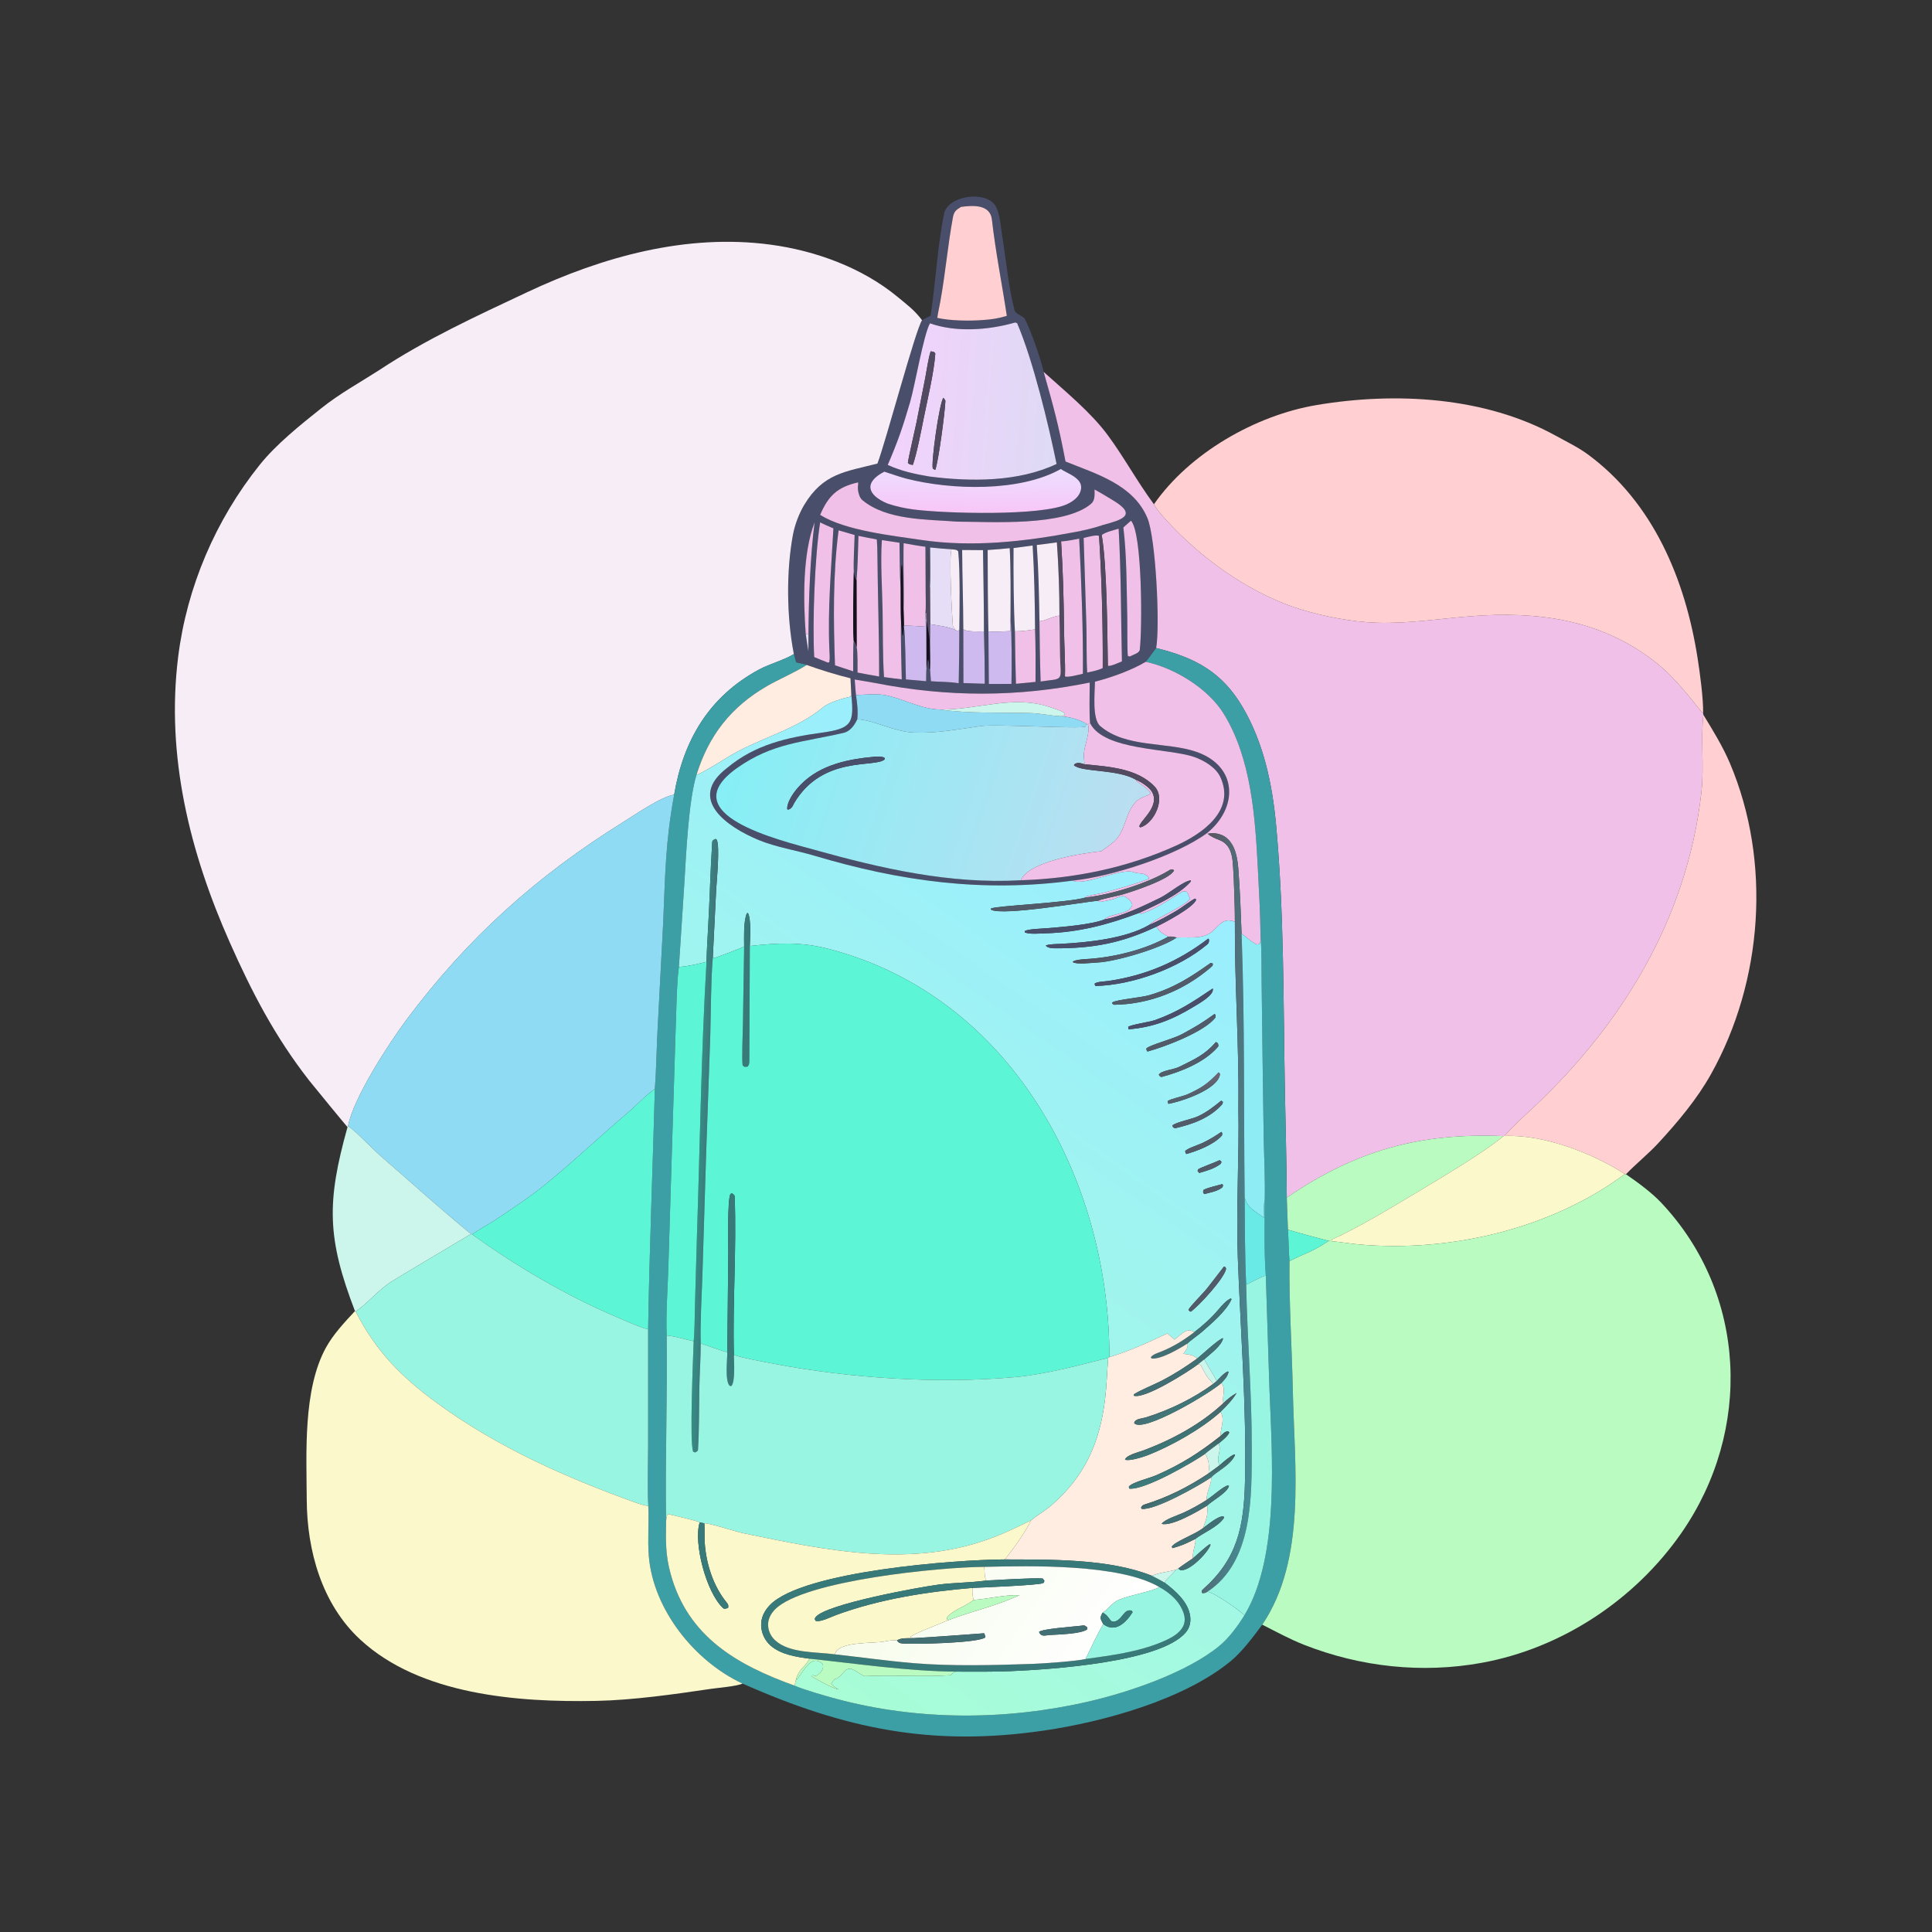 <svg width="1024" height="1024" viewBox="0 0 1024 1024" fill="none" xmlns="http://www.w3.org/2000/svg">
<rect x="0" y="0" width="1024" height="1024" fill="#333333" stroke="none"/>
<path d="M488.707 169.714C490.237 168.856 491.63 168.044 493.234 167.314C495.931 149.747 496.801 130.683 500.442 113.097C502.348 103.888 521.76 100.854 527.323 108.638C530.221 112.693 530.536 122.185 531.524 127.078C533.423 139.403 534.596 152.234 537.712 164.379C538.259 166.511 542.012 167.24 543.222 169.096C546.323 175.03 551.872 190.788 553.152 197.102C558.538 216.056 560.999 224.969 564.748 244.622C581.136 251.233 600.649 256.81 608.135 274.539C612.586 285.081 614.894 331.489 612.795 343.473C610.798 345.975 609.434 348.326 607.247 350.766C599.947 355.183 588.803 359.197 580.362 361.296C580.3 367.097 578.74 381.064 583.148 384.834C596.855 396.559 618.401 393.006 634.208 398.526C655.956 406.122 656.406 427.899 639.916 441.422C623.501 453.6 589.065 464.645 568.563 466.751C520.861 473.124 477.15 467.098 431.649 453.544C421.812 450.613 411.53 449.123 401.984 445.176C385.626 438.413 363.71 423.463 385.501 406.928C400.24 394.663 417.117 390.867 435.633 388.312C451.643 386.102 452.711 383.237 451.214 368.162L450.785 359.505C443.061 357.626 435.039 355.097 427.549 352.428C425.894 351.887 423.707 351.464 421.968 351.068L420.805 346.643C420.758 346.477 420.712 346.31 420.665 346.143C416.937 326.673 416.685 302.838 420.276 283.458C421.281 278.036 423.612 272.002 426.269 267.589C436.372 250.808 448.004 250.084 465.064 245.702C469.694 233.456 485.205 174.863 488.707 169.714ZM582.528 284.009C580.823 283.342 576.47 284.641 574.366 285.103L575.83 332.002C576.011 339.536 575.783 349.159 576.254 356.471C579.111 355.822 581.862 355.37 584.48 354.095C585.439 353.453 586.089 353.329 587.188 352.944C589.117 353.106 592.739 351.329 594.649 350.527C594.105 326.49 594.253 304.487 592.91 280.208C590.72 280.868 585.181 282.198 583.948 283.67L582.528 284.009ZM560.154 287.453C556.64 287.937 553.027 288.481 549.507 288.842C550.476 302.525 550.684 315.595 550.941 329.305C551.052 340.021 551.188 350.518 551.564 361.234C553.651 360.919 555.83 360.611 557.921 360.38C562.245 359.902 562.246 358.308 562.185 354.704C562.574 356.49 562.513 357.301 563.51 358.706L564.444 358.494C565.744 359.252 572.017 357.536 573.96 357.111C574.177 335.211 573.146 307.38 571.993 285.483C568.865 286.068 565.572 286.789 562.409 286.981L560.154 287.453ZM504.397 291.136C500.473 290.884 496.901 290.596 492.995 290.163C492.982 295.986 493.287 305.861 492.897 311.343L492.314 310.515C492.191 307.755 492.136 292.36 491.8 291.309C491.162 299.405 491.242 306.594 491.262 314.704C491.267 316.797 491.256 323.059 490.928 324.866L490.524 324.967C490.806 322.936 490.628 315.822 490.617 313.511L490.503 289.778C486.924 289.367 482.552 288.513 478.941 287.906C478.68 299.876 479.245 312.057 478.925 324.152C478.393 319.456 478.873 301.993 477.99 299.247C477.341 301.304 477.553 309.104 477.418 312.14C476.786 304.192 476.953 295.675 476.749 287.66L467.417 286.265C466.583 297.042 467.58 312.289 467.785 323.363C467.996 334.745 467.797 347.669 468.543 358.867C471.711 359.316 474.773 359.716 477.952 360.076C477.806 350.111 477.306 339.244 477.568 329.4L478.353 336.808L478.664 336.618C478.823 335.036 478.959 333.497 479.081 331.912C479.924 337.09 479.936 353.735 480.15 360.112L490.864 361.052C490.902 359.344 490.875 355.749 491.072 354.201C491.319 352.703 491.532 351.413 491.677 349.891L492.032 349.479C492.504 351.425 492.52 352.257 492.402 354.206L492.967 354.793L493.411 361.066C498.577 361.495 502.847 361.263 508.138 362.139C508.351 352.687 508.453 343.464 508.459 334.01C508.605 322.763 508.96 302.858 507.878 292.258C506.906 291.129 506.341 291.433 504.397 291.136ZM452.538 303.264C452.27 297.385 452.833 289.665 452.971 283.558L444.477 281.083C441.393 304.502 441.757 329.05 442.561 352.644L452.197 355.815C452.234 351.927 452.08 343.041 452.478 339.471C453.656 341.115 453.566 341.11 454.043 343.13C454.65 344.819 454.506 354.108 454.505 356.471C458.234 357.237 462.2 357.887 465.963 358.569C466.006 336.83 465.217 315.05 465.037 293.306C465.016 290.803 464.956 288.414 464.722 285.919C461.561 285.376 458.163 284.638 454.993 284.015C454.76 291.721 454.651 299.873 453.972 307.514C452.968 306.413 452.858 304.8 452.538 303.264ZM535.594 327.294C535.654 316.001 535.781 301.694 535.179 290.539C531.288 290.902 527.38 291.299 523.48 291.517C523.514 305.953 523.557 320.252 523.88 334.684L524.101 362.526L536.109 362.5C536.276 353.118 536.338 336.51 535.594 327.294ZM509.967 291.509C510.018 305.412 510.553 319.375 510.582 333.468L510.637 362.038L521.944 362.402C521.943 353.008 521.813 344.025 521.517 334.636C521.528 320.412 521.192 305.838 521.026 291.587L509.967 291.509ZM548.612 333.598C548.483 318.872 548.221 303.82 547.328 289.12L537.204 290.467C537.086 302.742 537.24 322.247 537.932 334.611C537.987 343.937 538.219 353.111 538.478 362.428L548.85 361.417C548.923 352.158 548.937 342.849 548.612 333.598ZM431.769 276.79C425.336 293.491 425.736 318.098 427.046 336.005C427.5 339.09 427.93 342.199 428.458 345.271L428.498 336.293C428.594 318.236 429.435 294.739 431.769 276.79ZM453.021 360.152C453.164 362.792 453.464 365.747 453.679 368.407C454.331 372.912 454.848 376.631 454.383 381.207C452.99 384.238 450.7 387.585 447.174 388.412C425.709 393.444 409.678 393.645 390.736 407.005C355.711 431.707 413.268 445.285 432.059 450.528C467.268 460.352 503.68 468.694 541.058 466.554C569.522 465.65 597.405 459.982 623.455 448.144C637.328 441.84 654.982 429.606 646.826 411.898C644.431 406.697 638.188 403.052 632.957 401.215C619.615 396.528 585.122 397.918 577.764 383.278C577.262 377.16 577.556 368.138 577.583 361.761C539.139 369.601 502.342 369.53 463.907 362.022C460.329 361.323 456.625 360.777 453.021 360.152ZM509.364 109.669C506.635 111.346 505.641 112.1 505.036 115.395C502.328 130.161 501.065 145.198 498.367 159.972C497.858 162.761 497.168 165.689 496.78 168.489C503.729 170.069 514.223 170.193 521.382 169.594C525.894 169.28 529.272 168.749 533.648 167.407C531.095 150.453 527.672 133.507 525.746 116.411C524.827 108.251 515.745 108.774 509.364 109.669ZM537.483 171.088C523.829 174.971 506.471 176.24 492.908 171.355C489.448 177.619 485.033 204.017 482.329 213.28C478.555 226.21 475.942 233.818 470.53 246.421C477.739 249.722 484.81 251.249 492.614 252.558C514.446 255.361 539.711 255.524 560.02 245.921C555.728 224.908 547.548 190.993 539.136 171.35C537.996 170.832 538.552 170.87 537.483 171.088ZM562.234 248.582C540.596 260.795 504.295 259.806 480.4 253.682C476.932 252.793 472.202 251.095 468.712 249.992C457.683 255.677 459.652 262.404 470.324 266.861C474.978 268.447 479.567 269.441 484.444 270.065C500.997 272.181 552.172 273.646 565.744 267.148C568.571 265.795 571.504 263.731 572.613 260.663C573.203 259.03 573.24 257.227 572.355 255.684C570.405 252.285 565.414 250.697 562.234 248.582ZM454.81 255.664C443.896 258.117 439.049 262.715 434.679 272.898C447.883 281.208 472.796 283.885 488.445 286.206C515.337 290.196 543.128 287.073 569.624 282.026C574.644 281.069 579.759 279.938 584.627 278.242C594.088 275.645 603.392 273.246 589.979 265.21C586.676 263.231 583.552 261.283 580.126 259.437C580.14 262.139 580.481 265.154 578.278 267.03C564.058 279.147 525.044 276.532 507.532 276.485C491.348 275.237 469.938 275.855 457.01 265.015C455.281 263.565 454.544 259.844 454.723 257.806C454.785 257.104 454.956 256.365 454.81 255.664ZM599.432 275.975C598.115 277.147 596.745 278.412 595.412 279.547C597.268 294.974 597.103 311.635 597.488 327.152C597.565 330.278 597.401 345.614 597.813 347.697C599.26 348.099 598.505 348.064 600.131 347.336C601.741 346.588 603.325 346.169 604.071 344.688C605.485 333.956 605.518 282.213 599.432 275.975ZM434.684 276.899C431.82 295.185 430.576 329.656 431.54 348.261C433.868 349.209 436.446 350.322 438.775 351.197L439.531 351C439.947 348.885 439.685 346.565 439.591 344.403C438.651 322.755 440.551 301.583 441.731 280.051C439.366 279.036 436.98 278.057 434.684 276.899Z" fill="#494E6B"/>
<path d="M496.773 168.489C497.161 165.689 497.851 162.761 498.36 159.972C501.058 145.198 502.321 130.161 505.029 115.395C505.634 112.1 506.628 111.346 509.357 109.669C515.738 108.774 524.82 108.251 525.739 116.411C527.665 133.507 531.088 150.453 533.641 167.407C529.265 168.749 525.887 169.28 521.375 169.594C514.216 170.193 503.722 170.069 496.773 168.489Z" fill="#FFCFD2"/>
<path d="M184.203 597.34C184.388 597.847 165.145 574.33 163.815 572.624C145.739 549.435 133.613 526.128 121.768 499.454C100.569 451.717 87.884 400.612 94.432 348.117C99.045 311.143 114.255 275.607 137.587 246.459C146.422 235.421 159.153 225.257 170.202 216.444C180.111 208.541 190.457 202.936 200.829 196.267C225.719 179.815 252.506 167.531 279.429 154.863C319.376 136.067 363.866 123.721 408.323 129.657C432.302 132.858 457.022 141.895 475.741 157.361C480.696 161.455 484.741 164.402 488.706 169.714C485.204 174.863 469.693 233.456 465.063 245.702C448.003 250.084 436.371 250.808 426.268 267.589C423.611 272.002 421.28 278.036 420.275 283.458C416.684 302.838 416.936 326.673 420.664 346.143C420.711 346.31 420.757 346.477 420.804 346.643C416.134 349.627 407.748 351.929 402.243 354.902C375.907 369.125 362.209 392.257 357.325 421.2C350.503 422.159 336.46 431.888 330.308 435.716C284.474 464.235 247.768 497.149 215.377 540.592C206.137 552.985 187.219 582.087 184.493 596.804L184.203 597.34Z" fill="#F7EDF6"/>
<path d="M492.901 171.355C506.464 176.24 523.822 174.971 537.476 171.088C538.545 170.87 537.989 170.832 539.129 171.35C547.541 190.993 555.721 224.908 560.013 245.921C539.704 255.524 514.439 255.361 492.607 252.558C484.803 251.249 477.732 249.722 470.523 246.421C475.935 233.818 478.548 226.21 482.322 213.28C485.026 204.017 489.441 177.619 492.901 171.355ZM493.273 186.19C492.075 189.77 491.151 196.282 490.414 200.215L485.747 223.929C484.958 227.874 481.492 242.523 481.195 245.364C482.51 246.427 481.967 246.055 483.834 246.402C485.939 240.36 488.266 228.32 489.607 221.593C491.603 211.582 495.058 197.381 495.738 187.373C494.775 186.151 495.293 186.697 493.273 186.19ZM500.002 210.829C497.774 213.797 493.389 245.697 494.421 248.408L495.699 249.083C497.42 244.591 500.779 218.978 501.083 212.477C501.095 212.211 500.313 211.159 500.002 210.829Z" fill="url(#paint0_linear_41_7784)"/>
<path d="M483.834 246.402C481.967 246.055 482.51 246.427 481.195 245.364C481.492 242.523 484.958 227.874 485.747 223.929L490.414 200.215C491.151 196.282 492.075 189.77 493.273 186.19C495.293 186.697 494.775 186.151 495.738 187.373C495.058 197.381 491.603 211.582 489.607 221.593C488.266 228.32 485.939 240.36 483.834 246.402Z" fill="#524A60"/>
<path d="M553.148 197.102C564.372 207.265 578.164 218.448 587.195 230.724C595.988 242.677 602.512 254.927 611.61 267.277C613.636 271.094 618.995 276.672 622.182 279.957C640.177 298.505 664.732 315.448 689.471 323.002C701.874 326.79 716.57 329.619 729.5 330.058C746.4 330.631 763.096 327.878 780 326.579C814.681 323.915 847.538 328.198 876.069 349.878C883.908 355.835 889.351 362.045 895.586 369.523C897.207 371.467 901.244 376.718 902.702 378.107L902.831 378.88C901.339 391.781 903.304 406.08 901.808 419.624C894.33 487.331 858.745 544.98 809.162 590.287C805.208 593.899 800.981 598.104 797.304 602.102L796.832 602.165C752.55 600.344 718.699 609.68 682.021 634.764C681.92 615.704 681.349 596.544 681.004 577.42C680.168 530.967 680.62 483.955 676.394 437.66C674.39 415.706 669.806 393.721 658.515 374.592C647.576 356.062 633.3 348.53 612.791 343.473C614.89 331.489 612.582 285.081 608.131 274.539C600.645 256.81 581.132 251.233 564.744 244.622C560.995 224.969 558.534 216.056 553.148 197.102Z" fill="#F1C0E8"/>
<path d="M495.706 249.083L494.428 248.408C493.396 245.697 497.781 213.797 500.009 210.829C500.32 211.159 501.102 212.211 501.09 212.477C500.786 218.978 497.427 244.591 495.706 249.083Z" fill="#524A60"/>
<path d="M611.609 267.277C630.488 240.129 665.46 220.13 697.832 214.681C739.588 207.652 787.068 210.194 824.722 231.013C830.357 234.12 836.278 236.971 841.516 240.782C876.343 266.397 893.242 307.245 899.752 348.755C901.01 356.779 902.839 370.206 902.701 378.107C901.243 376.718 897.206 371.467 895.585 369.523C889.35 362.045 883.907 355.835 876.068 349.878C847.537 328.198 814.68 323.915 779.999 326.579C763.095 327.878 746.399 330.631 729.499 330.058C716.569 329.619 701.873 326.79 689.47 323.002C664.731 315.448 640.176 298.505 622.181 279.957C618.994 276.672 613.635 271.094 611.609 267.277Z" fill="#FFCFD2"/>
<path d="M468.707 249.992C472.197 251.095 476.927 252.793 480.395 253.682C504.29 259.806 540.591 260.795 562.229 248.582C565.409 250.697 570.4 252.285 572.35 255.684C573.235 257.227 573.198 259.03 572.608 260.663C571.499 263.731 568.566 265.795 565.739 267.148C552.167 273.646 500.992 272.181 484.439 270.065C479.562 269.441 474.973 268.447 470.319 266.861C459.647 262.404 457.678 255.677 468.707 249.992Z" fill="url(#paint1_linear_41_7784)"/>
<path d="M434.68 272.898C439.05 262.715 443.897 258.117 454.811 255.664C454.957 256.365 454.786 257.104 454.724 257.806C454.545 259.844 455.282 263.565 457.011 265.015C469.939 275.855 491.349 275.237 507.533 276.485C525.045 276.532 564.059 279.147 578.279 267.03C580.482 265.154 580.141 262.139 580.127 259.437C583.553 261.283 586.677 263.231 589.98 265.21C603.393 273.246 594.089 275.645 584.628 278.242C579.76 279.938 574.645 281.069 569.625 282.026C543.129 287.073 515.338 290.196 488.446 286.206C472.797 283.885 447.884 281.208 434.68 272.898Z" fill="#F1C0E8"/>
<path d="M595.406 279.547C596.739 278.412 598.109 277.147 599.426 275.975C605.512 282.213 605.479 333.956 604.065 344.688C603.319 346.169 601.735 346.588 600.125 347.336C598.499 348.064 599.254 348.099 597.807 347.697C597.395 345.614 597.559 330.278 597.482 327.152C597.097 311.635 597.262 294.974 595.406 279.547Z" fill="#F1C0E8"/>
<path d="M431.541 348.261C430.577 329.656 431.821 295.185 434.685 276.899C436.981 278.057 439.367 279.036 441.732 280.051C440.552 301.583 438.652 322.755 439.592 344.403C439.686 346.565 439.948 348.885 439.532 351L438.776 351.197C436.447 350.322 433.869 349.209 431.541 348.261Z" fill="#F1C0E8"/>
<path d="M427.046 336.005C425.736 318.098 425.336 293.491 431.769 276.79C429.435 294.739 428.594 318.236 428.498 336.293L427.046 336.005Z" fill="#F1C0E8"/>
<path d="M583.945 283.67C585.178 282.198 590.717 280.868 592.907 280.208C594.25 304.487 594.102 326.49 594.646 350.527C592.736 351.329 589.114 353.106 587.185 352.944C586.899 336.118 586.764 299.757 583.945 283.67Z" fill="#F1C0E8"/>
<path d="M452.971 283.558C452.833 289.665 452.27 297.385 452.538 303.264C452.432 313.942 451.875 329.046 452.478 339.471C452.08 343.041 452.234 351.927 452.197 355.815L442.561 352.644C441.757 329.05 441.393 304.502 444.477 281.083L452.971 283.558Z" fill="#F1C0E8"/>
<path d="M574.359 285.103C576.463 284.641 580.816 283.342 582.521 284.009C583.962 306.884 584.597 331.156 584.473 354.095C581.855 355.37 579.104 355.822 576.247 356.471C575.776 349.159 576.004 339.536 575.823 332.002L574.359 285.103Z" fill="#F1C0E8"/>
<path d="M453.969 307.514C454.648 299.873 454.757 291.721 454.99 284.015C458.16 284.638 461.558 285.376 464.719 285.919C464.953 288.414 465.013 290.803 465.034 293.306C465.214 315.05 466.003 336.83 465.96 358.569C462.197 357.887 458.231 357.237 454.502 356.471C454.503 354.108 454.647 344.819 454.04 343.13L453.969 307.514Z" fill="#F1C0E8"/>
<path d="M582.523 284.009L583.943 283.67C586.762 299.757 586.897 336.118 587.183 352.944C586.084 353.329 585.434 353.453 584.475 354.095C584.599 331.156 583.964 306.884 582.523 284.009Z" fill="#524A60"/>
<path d="M562.406 286.981C565.569 286.789 568.862 286.068 571.99 285.483C573.143 307.38 574.174 335.211 573.957 357.111C572.014 357.536 565.741 359.252 564.441 358.494C564.709 351.583 564.028 341.512 563.968 334.318C563.838 318.607 563.414 302.662 562.406 286.981Z" fill="#F1C0E8"/>
<path d="M476.746 287.66C476.95 295.675 476.783 304.192 477.415 312.14C477.453 317.678 477.36 323.921 477.565 329.4C477.303 339.244 477.803 350.111 477.949 360.076C474.77 359.716 471.708 359.316 468.54 358.867C467.794 347.669 467.993 334.745 467.782 323.363C467.577 312.289 466.58 297.042 467.414 286.265L476.746 287.66Z" fill="#F1C0E8"/>
<path d="M560.148 287.453L562.403 286.981C563.411 302.662 563.835 318.607 563.965 334.318C564.025 341.512 564.706 351.583 564.438 358.494L563.504 358.706C562.507 357.301 562.568 356.49 562.179 354.704C561.614 347.182 561.826 334.335 561.522 326.254C561.537 314.31 561.042 299.424 560.148 287.453Z" fill="#524A60"/>
<path d="M549.508 288.842C553.028 288.481 556.641 287.937 560.155 287.453C561.049 299.424 561.544 314.31 561.529 326.254C557.286 326.877 554.739 328.812 550.942 329.305C550.685 315.595 550.477 302.525 549.508 288.842Z" fill="#F7EDF6"/>
<path d="M478.922 324.152C479.242 312.057 478.677 299.876 478.938 287.906C482.549 288.513 486.921 289.367 490.5 289.778L490.614 313.511C490.625 315.822 490.803 322.936 490.521 324.967C490.351 327.542 490.27 329.514 490.283 332.121C486.645 331.901 482.739 331.59 479.123 331.583L478.922 324.152Z" fill="#F1C0E8"/>
<path d="M548.608 333.598C544.801 334.127 541.767 334.63 537.928 334.611C537.236 322.247 537.082 302.742 537.2 290.467L547.324 289.12C548.217 303.82 548.479 318.872 548.608 333.598Z" fill="#F7EDF6"/>
<path d="M504.391 291.136C502.841 294.01 504.598 326.371 504.999 331.462C505.052 332.132 505.973 333.382 506.45 333.988C503.251 332.21 496.901 331.487 493.007 330.852L492.891 311.343C493.281 305.861 492.976 295.986 492.989 290.163C496.895 290.596 500.467 290.884 504.391 291.136Z" fill="#E5DEF6"/>
<path d="M490.927 324.866C491.255 323.059 491.266 316.797 491.261 314.704C491.241 306.594 491.161 299.405 491.799 291.309C492.135 292.36 492.19 307.755 492.313 310.515L492.896 311.343L493.012 330.852C492.995 334.013 493.055 337.536 492.934 340.663C492.706 338.468 491.465 331.14 491.017 328.866C490.788 327.454 490.899 326.304 490.927 324.866Z" fill="#524A60"/>
<path d="M535.176 290.539C535.778 301.694 535.651 316.001 535.591 327.294C535.419 330.015 535.347 331.718 535.47 334.499C531.835 334.651 527.436 334.955 523.877 334.684C523.554 320.252 523.511 305.953 523.477 291.517C527.377 291.299 531.285 290.902 535.176 290.539Z" fill="#F7EDF6"/>
<path d="M506.453 333.988C505.976 333.382 505.055 332.132 505.002 331.462C504.601 326.371 502.844 294.01 504.394 291.136C506.338 291.433 506.903 291.129 507.875 292.258C508.957 302.858 508.602 322.763 508.456 334.01C507.103 334.461 507.759 334.422 506.453 333.988Z" fill="#F7EDF6"/>
<path d="M510.576 333.468C510.547 319.375 510.012 305.412 509.961 291.509L521.02 291.587C521.186 305.838 521.522 320.412 521.511 334.636C518.85 334.621 512.422 335.049 510.576 333.468Z" fill="#F7EDF6"/>
<path d="M477.414 312.14C477.549 309.104 477.337 301.304 477.986 299.247C478.869 301.993 478.389 319.456 478.921 324.152L479.122 331.583L479.077 331.912C478.955 333.497 478.819 335.036 478.66 336.618L478.349 336.808L477.564 329.4C477.359 323.921 477.452 317.678 477.414 312.14Z" fill="#14101E"/>
<path d="M452.531 303.264C452.851 304.8 452.961 306.413 453.965 307.514L454.036 343.13C453.559 341.11 453.649 341.115 452.471 339.471C451.868 329.046 452.425 313.942 452.531 303.264Z" fill="#14101E"/>
<path d="M490.521 324.967L490.925 324.866C490.897 326.304 490.786 327.454 491.015 328.866L491.069 354.201C490.872 355.749 490.899 359.344 490.861 361.052L480.147 360.112C479.933 353.735 479.921 337.09 479.078 331.912L479.123 331.583C482.739 331.59 486.645 331.901 490.283 332.121C490.27 329.514 490.351 327.542 490.521 324.967Z" fill="#CFBAF0"/>
<path d="M550.938 329.305C554.734 328.812 557.282 326.877 561.525 326.254C561.829 334.335 561.617 347.182 562.182 354.704C562.243 358.308 562.242 359.902 557.918 360.38C555.827 360.611 553.647 360.919 551.56 361.234C551.184 350.518 551.049 340.021 550.938 329.305Z" fill="#F1C0E8"/>
<path d="M535.589 327.294C536.333 336.51 536.271 353.118 536.104 362.5L524.096 362.526L523.875 334.684C527.434 334.955 531.833 334.651 535.468 334.499C535.345 331.718 535.417 330.015 535.589 327.294Z" fill="#CFBAF0"/>
<path d="M491.016 328.866C491.464 331.14 492.705 338.468 492.933 340.663C492.959 344.841 493.183 350.754 492.965 354.793L492.4 354.206C492.518 352.257 492.502 351.425 492.03 349.479L491.675 349.891C491.53 351.413 491.317 352.703 491.07 354.201L491.016 328.866Z" fill="#14101E"/>
<path d="M493.008 330.852C496.902 331.487 503.252 332.21 506.451 333.988C507.757 334.422 507.101 334.461 508.454 334.01C508.448 343.464 508.346 352.687 508.133 362.139C502.842 361.263 498.572 361.495 493.406 361.066L492.962 354.793C493.18 350.754 492.956 344.841 492.93 340.663C493.051 337.536 492.991 334.013 493.008 330.852Z" fill="#CFBAF0"/>
<path d="M510.578 333.468C512.424 335.049 518.852 334.621 521.513 334.636C521.809 344.025 521.939 353.008 521.94 362.402L510.633 362.038L510.578 333.468Z" fill="#CFBAF0"/>
<path d="M537.93 334.611C541.769 334.63 544.803 334.127 548.61 333.598C548.935 342.849 548.921 352.158 548.848 361.417L538.476 362.428C538.217 353.111 537.985 343.937 537.93 334.611Z" fill="#F1C0E8"/>
<path d="M427.047 336.005L428.499 336.293L428.459 345.271C427.931 342.199 427.501 339.09 427.047 336.005Z" fill="#E5DEF6"/>
<path d="M607.241 350.766C609.428 348.326 610.792 345.975 612.789 343.473C633.298 348.53 647.574 356.062 658.513 374.592C669.804 393.721 674.388 415.706 676.392 437.66C680.618 483.955 680.166 530.967 681.002 577.42C681.347 596.544 681.918 615.704 682.019 634.764L682.636 651.763C682.979 657.285 683.052 663.003 683.449 668.436C683.203 691.442 684.753 714.597 685.239 737.601C686.075 777.208 692.491 826.434 669.02 861.106C664.538 867.175 658.289 875.464 652.619 880.17C627.666 900.88 585.014 912.573 553.425 917.211C494.004 925.937 447.795 916.361 393.549 892.322C368.242 880.58 346.155 853.108 343.872 824.626C343.2 816.253 344.012 806.808 343.618 798.184C343.069 790.222 343.514 775.156 343.513 766.656L343.522 704.57C344.201 661.892 345.942 619.774 347.084 577.166C347.842 567.307 347.965 556.486 348.485 546.504L351.496 489.04C352.585 463.62 352.687 446.174 357.32 421.2C362.204 392.257 375.902 369.125 402.238 354.902C407.743 351.929 416.129 349.627 420.799 346.643L421.962 351.068C423.701 351.464 425.888 351.887 427.543 352.428L427.083 352.726C420.984 356.593 412.791 359.99 406.368 363.724C387.4 374.75 375.619 389.856 369.167 410.623C364.978 424.105 363.635 452.743 362.771 467.279L359.824 512.549C358.805 519.386 358.61 531.08 358.341 538.175L356.723 590.242L354.296 669.709C354.003 681.399 352.853 696.314 353.359 707.846C353.778 740.348 352.499 773.705 353.042 806.193C352.897 816.71 352.63 823.948 355.464 834.248C364.646 867.623 390.726 882.473 421.052 893.399C425.805 895.54 437.896 898.98 443.116 900.384C486.609 912.087 533.376 911.93 577.202 901.79C598.726 896.81 629.041 886.499 646.209 872.432C651.413 868.168 656.031 861.843 659.553 856.165C678.471 824.874 674.133 770.747 672.814 735.5L670.903 676.04C669.934 664.097 670.354 648.304 670.328 636.108C670.605 625.98 670.028 613.903 669.789 603.681L669.2 562.421L668.685 520.657C668.596 513.415 668.751 503.348 668.111 496.313C667.997 484.568 667.323 472.511 666.708 460.648C665.295 433.405 663.3 402.197 648.66 378.39C640.371 364.91 622.613 354.027 607.241 350.766Z" fill="#3D9FA6"/>
<path d="M580.357 361.296C588.798 359.197 599.942 355.183 607.242 350.766C622.614 354.027 640.372 364.91 648.661 378.39C663.301 402.197 665.296 433.405 666.709 460.648C667.324 472.511 667.998 484.568 668.112 496.313C668.058 498.475 668.403 498.805 667.453 500.388L666.166 500.596C664 499.863 660.341 496.466 658.059 494.816C657.679 483.786 657.239 472.761 656.436 461.742C655.984 455.543 655.081 447.952 649.776 443.861C647.237 441.903 643.289 441.148 640.187 441.924L639.911 441.422C656.401 427.899 655.951 406.122 634.203 398.526C618.396 393.006 596.85 396.559 583.143 384.834C578.735 381.064 580.295 367.097 580.357 361.296Z" fill="#F1C0E8"/>
<path d="M427.548 352.428C435.038 355.097 443.06 357.626 450.784 359.505L451.213 368.162L450.751 369.241C447.276 369.994 439.445 372.204 436.362 374.791C421.472 387.284 401.039 391.51 384.541 402.037C381.386 404.05 370.785 410.475 369.172 410.623C375.624 389.856 387.405 374.75 406.373 363.724C412.796 359.99 420.989 356.593 427.088 352.726L427.548 352.428Z" fill="#FFEDE1"/>
<path d="M453.674 368.407C453.459 365.747 453.159 362.792 453.016 360.152C456.62 360.777 460.324 361.323 463.902 362.022C502.337 369.53 539.134 369.601 577.578 361.761C577.551 368.138 577.257 377.16 577.759 383.278L576.587 383.963L575.868 383.66C572.109 381.35 566.948 380.014 562.567 379.616L564.125 379.104L564.457 378.39C563.332 376.824 559.789 376.004 557.89 375.293C537.636 367.709 518.216 376.402 498.285 376.058C488.311 375.98 478.923 370.354 469.294 368.474C464.811 367.599 458.393 368.177 453.674 368.407Z" fill="#F1C0E8"/>
<path d="M451.212 368.162C452.709 383.237 451.641 386.102 435.631 388.312C417.115 390.867 400.238 394.663 385.499 406.928C363.708 423.463 385.624 438.413 401.982 445.176C411.528 449.123 421.81 450.613 431.647 453.544C477.148 467.098 520.859 473.124 568.561 466.751C574.332 469.828 594.287 459.87 600.791 462.254C604.004 463.432 606.49 462.219 608.801 464.998L608.838 465.843C600.365 469.034 594.079 470.686 585.409 473.032C583.524 473.542 576.21 474.841 575.369 475.193L575.55 475.658C565.705 478.576 528.314 479.999 525.197 481.537L525.37 482.227C531.901 485.38 572.87 478.333 582.145 477.374L582.816 478.064C585.222 477.638 587.864 477.232 590.23 476.52C592.529 475.828 594.749 473.942 597.202 475.775C598.682 476.881 599.434 477.636 600.149 479.324C599.398 484.96 588.224 483.964 585.606 487.224C578.829 490.088 562.521 491.36 554.731 491.988C551.635 492.238 545.927 492.307 543.304 493.365L543.11 494.12C545.321 495.335 551.403 494.752 554.128 494.677C571.768 494.193 587.647 489.991 604.031 483.764L604.699 484.444C612.678 481.747 619.481 476.946 626.582 472.639C627.306 472.2 628.188 472.488 628.953 472.64C630.073 474.138 629.648 474.436 630.775 476.173C629.047 479.945 609.961 488.03 609.132 490.205C596.656 497.518 576.384 499.525 562.085 500.274C560.116 500.377 555.832 500.359 554.228 501.183C555.366 502.376 557.274 502.613 558.926 502.621C579.376 502.723 594.642 499.813 612.947 491.149C614.958 494.326 615.905 494.561 619.226 496.432C607.405 503.151 591.109 507.231 577.56 508.206C575.532 508.352 569.386 508.545 568.545 509.873C570.381 511.375 579.221 510.258 581.701 510.151C591.395 509.736 615.796 502.448 623.661 496.918C630.059 496.528 637.709 498.034 642.695 493.547C646.744 489.903 648.623 486.28 654.515 488.57C654.302 521.108 656.8 554.135 656.356 586.838C656.858 612.89 655.111 640.523 656.056 666.391C657.477 705.267 660.732 745.976 659.882 784.633C659.337 809.471 655.794 826.325 637.423 842.549C636.795 843.104 636.795 843.75 637.24 844.386C638.733 844.316 638.657 844.386 639.94 843.652C643.188 843.791 657.379 853.697 659.557 856.165C656.035 861.843 651.417 868.168 646.213 872.432C629.045 886.499 598.73 896.81 577.206 901.79C533.38 911.93 486.613 912.087 443.12 900.384C437.9 898.98 425.809 895.54 421.056 893.399C421.342 892.73 421.602 891.405 421.783 890.644C425.599 887.034 429.503 876.058 435.99 881.878C437.047 884.741 434.673 886.977 432.313 888.378C430.81 887.843 431.378 887.809 429.968 888.043L430.275 888.57C433.988 890.769 440.431 894.439 444.515 895.501C442.966 894.514 441.58 893.845 440.538 892.362L442.33 890.03C446.09 889.215 446.789 885.139 449.925 884.48C452.078 883.898 457.068 888.442 458.428 888.378C473.412 887.667 489.06 888.873 503.946 887.904C504.882 886.744 505.088 886.598 506.454 886C516.314 886.017 526.185 886.152 536.038 885.728C556.471 884.848 614.648 881.143 628.337 865.369C630.474 862.906 631.236 859.988 630.828 856.763C629.859 849.094 623.083 843.28 617.319 838.869C618.484 836.311 620.991 835.08 623.117 832.085L624.486 831.344L625.481 832.134C629.982 833.42 640.216 822.998 641.621 818.768L641.163 818.455C638.717 820.051 634.698 823.867 632.228 825.979C631.948 822.079 634.157 817.771 633.493 815.708C636.87 812.893 645.75 809.217 648.731 804.489L648.484 803.693C645.52 803.433 640.242 808.118 637.673 809.9C639.394 804.865 640.265 803.36 639.846 798.007C642.231 795.52 650.487 791.24 651.4 787.567L650.711 787.351C648.37 787.802 642.766 792.939 639.494 795.058C639.594 789.928 642.296 786.605 641.88 783.115C644.411 780.065 652.485 776.545 654.632 771.056L653.963 770.942C651.202 772.348 648.778 774.633 646.397 776.653C644.174 772.383 647.763 769.217 645.908 765.101C647.673 763.59 650.732 761.305 651.543 759.246L650.952 758.616C649.009 758.768 648.645 759.62 646.909 761.105C646.68 757.116 649.547 752.37 646.851 748.378C650.496 744.655 652.621 742.703 655.442 738.319C652.054 740.338 651.253 741.082 648.343 743.767C647.778 739.109 649.892 736.37 647.361 733.017C649.35 730.83 650.309 730.014 651.168 727.212L650.763 726.881C648.487 727.935 646.632 730.189 644.82 732.043C643.966 729.671 639.99 723.887 638.269 720.501C641.236 717.744 647.616 713.286 648.263 709.248C646.189 709.483 636.935 718.129 634.479 720.122C632.564 717.997 630.002 717.979 627.194 717.534C628.492 715.682 629.865 714.336 629.406 712.075C630.011 711.217 635.582 707.209 636.71 706.218C641.967 701.602 649.837 695.091 652.761 688.577L652.285 688.199C650.036 689.265 647.829 691.687 646.216 693.615C642.171 698.45 637.943 702.24 632.973 706.095C628.844 703.211 625.945 707.684 622.462 710.003C621.293 708.941 619.983 707.677 618.743 706.746C607.837 711.843 599.523 715.745 587.99 719.337C588.104 624.818 535.671 527.994 439.31 502.963C424.489 499.113 412.364 499.761 397.428 501.398C397.521 496.925 398.235 487.254 396.408 483.886L395.786 484.15C393.999 488.908 394.417 496.337 394.408 501.586C393.674 502.371 380.792 507.042 378.601 507.824L377.791 507.649L379.58 471.678C379.884 466.419 381.591 449.343 379.954 445.159L379.274 444.634C378.574 444.953 377.546 445.304 377.484 446.289C376.507 461.612 376.159 476.986 375.279 492.322C374.948 498.085 374.588 504.045 374.467 509.802C369.196 511.06 365.239 512.061 359.828 512.549L362.775 467.279C363.639 452.743 364.982 424.105 369.171 410.623C370.784 410.475 381.385 404.05 384.54 402.037C401.038 391.51 421.471 387.284 436.361 374.791C439.444 372.204 447.275 369.994 450.75 369.241L451.212 368.162ZM640.39 497.477C624.446 509.665 607.336 517.027 587.449 519.938C585.567 520.213 581.116 520.249 580.093 521.483L580.612 522.598C600.142 522.116 624.619 513.363 639.95 500.496C640.84 499.749 640.855 498.883 640.762 497.857L640.39 497.477ZM641.713 510.352C630.833 518.068 622.131 523.686 609.02 527.499C604.78 528.732 591.828 529.818 589.585 531.287L589.478 531.94L590.47 532.55C609.196 532.313 627.309 525.155 641.808 512.662C642.929 511.696 642.783 511.709 642.8 510.702L641.713 510.352ZM642.775 523.925C632.498 530.879 624.173 536.421 612.241 540.651C609.246 541.712 599.172 543.113 597.952 544.298L598.145 545.563C611.1 544.524 621.457 540.442 632.563 533.655C635.117 532.094 643.78 527.415 642.775 523.925ZM643.793 537.388C636.86 542.377 633.897 544.079 626.506 548.114C621.718 550.727 609.176 553.854 607.57 555.767C607.795 556.812 607.601 556.524 608.177 557.329C617.231 554.916 638.786 546.747 644.311 539.155C644.26 537.828 644.517 538.377 643.793 537.388ZM644.501 552.273C638.45 559.209 633.307 561.303 625.139 565.394C621.79 567.071 615.44 567.326 614.197 569.632C614.888 570.612 614.526 570.352 615.55 570.838C625.218 568.249 638.259 563.373 645.585 554.769C645.981 554.304 645.683 553.721 645.523 552.989L644.501 552.273ZM645.913 568.348C640.193 574.323 637.186 576.479 629.523 579.934C626.495 581.299 620.128 582.435 618.846 583.655L619.254 585.06C626.277 583.832 645.804 577.294 646.627 569.259L645.913 568.348ZM647.284 583.363C643.07 586.743 639.88 589.315 634.971 591.662C631.963 593.1 623.432 594.741 621.397 596.484C621.808 597.755 621.476 597.197 622.626 598.032C632.054 595.912 641.354 592.58 647.908 585.178L648.183 584.075L647.284 583.363ZM647.363 599.926C643.882 602.266 641.02 604.04 637.228 605.856C635.352 606.755 628.622 608.864 628.131 610.229L628.679 611.661C634.56 610.101 643.705 606.491 647.674 601.805C647.863 600.38 648.066 600.964 647.363 599.926ZM646.328 614.955C642.978 616.518 637.576 618.359 635.01 619.733L634.737 620.668L635.627 621.692C639.646 620.511 643.585 619.445 646.963 616.887L647.447 615.805C646.86 615.212 647.026 615.205 646.328 614.955ZM647.849 627.595C645.027 628.391 640.267 629.426 637.945 630.637C637.532 632.104 637.507 631.379 638.169 632.874C641.148 632.164 645.796 631.298 647.985 629.204L648.261 628.159L647.849 627.595ZM648.738 671.283C645.854 675.08 642.661 679.166 639.773 682.871C637.976 685.175 630.592 692.569 629.881 694.239C630.577 695.034 630.242 694.85 631.145 695.231C635.773 691.858 648.927 677.465 649.868 672.484C649.384 671.371 649.779 671.753 648.738 671.283Z" fill="url(#paint2_linear_41_7784)"/>
<path d="M453.68 368.407C458.399 368.177 464.817 367.599 469.3 368.474C478.929 370.354 488.317 375.98 498.291 376.058C512.971 378.274 531.197 377.552 546.102 377.937C551.597 378.078 557.607 379.515 562.573 379.616C566.954 380.014 572.115 381.35 575.874 383.66L575.367 385.07C573.489 386.506 527.34 383.64 519.966 384.822C507.674 386.46 497.041 388.721 484.583 388.265C473.825 387.872 463.843 381.813 454.384 381.207C454.849 376.631 454.332 372.912 453.68 368.407Z" fill="#90DBF4"/>
<path d="M498.289 376.058C518.22 376.402 537.64 367.709 557.894 375.293C559.793 376.004 563.336 376.824 564.461 378.39L564.129 379.104L562.571 379.616C557.605 379.515 551.595 378.078 546.1 377.937C531.195 377.552 512.969 378.274 498.289 376.058Z" fill="#CCF5EC"/>
<path d="M797.305 602.102C800.982 598.104 805.209 593.899 809.163 590.287C858.746 544.98 894.331 487.331 901.809 419.624C903.305 406.08 901.34 391.781 902.832 378.88C907.712 386.804 913.21 395.827 916.898 404.535C939.018 456.753 934.411 520.026 906.854 569.339C899.482 582.531 889.192 594.765 878.989 605.818C873.611 611.645 867.283 616.659 861.79 622.384L861.179 622.29C844.199 611.182 817.965 601.15 797.305 602.102Z" fill="#FFCFD2"/>
<path d="M541.055 466.554C503.677 468.694 467.265 460.352 432.056 450.528C413.265 445.285 355.708 431.707 390.733 407.005C409.675 393.645 425.706 393.444 447.171 388.412C450.697 387.585 452.987 384.238 454.38 381.207C463.839 381.813 473.821 387.872 484.579 388.265C497.037 388.721 507.67 386.46 519.962 384.822C527.336 383.64 573.485 386.506 575.363 385.07L575.87 383.66L576.589 383.963C578.101 387.187 574.728 395.393 574.497 399.396C574.363 401.728 574.7 402.913 574.807 405.081C572.499 404.455 571.741 403.965 569.7 404.851L569.186 405.555C572.848 409.337 592.856 407.587 602.128 413.359L602.211 414.004C604.482 415.52 608.743 418.085 609.838 420.477C608.684 422.038 604.419 422.286 601.875 425.122C596.03 431.638 596.796 440.138 590.524 446C589.083 447.347 585.593 449.689 583.747 451.147C573.679 452.255 545.348 456.405 541.055 466.554ZM462.368 401.209C447.601 402.558 432.375 406.163 422.413 418.064C420.193 420.716 417.11 425.26 417.243 428.753L417.548 429.136C419.55 428.743 420.058 427.355 420.92 425.642C436.234 399.878 464.64 407.267 468.992 402.351L468.673 401.496C466.79 400.845 464.345 400.93 462.368 401.209Z" fill="url(#paint3_linear_41_7784)"/>
<path d="M576.589 383.963L577.761 383.278C585.119 397.918 619.612 396.528 632.954 401.215C638.185 403.052 644.428 406.697 646.823 411.898C654.979 429.606 637.325 441.84 623.452 448.144C597.402 459.982 569.519 465.65 541.055 466.554C545.348 456.405 573.679 452.255 583.747 451.147C585.593 449.689 589.083 447.347 590.524 446C596.796 440.138 596.03 431.638 601.875 425.122C604.419 422.286 608.684 422.038 609.838 420.477C608.743 418.085 604.482 415.52 602.211 414.004L602.128 413.359C604.571 414.215 608.793 417.061 610.225 419.173C615.553 427.029 604.276 434.818 603.84 438.087L604.458 438.544C611.687 436.402 617.98 423.304 612.004 416.929C602.821 407.132 587.247 406.284 574.807 405.081C574.7 402.913 574.363 401.728 574.497 399.396C574.728 395.393 578.101 387.187 576.589 383.963Z" fill="#F1C0E8"/>
<path d="M420.923 425.642C420.061 427.355 419.553 428.743 417.551 429.136L417.246 428.753C417.113 425.26 420.196 420.716 422.416 418.064C432.378 406.163 447.604 402.558 462.371 401.209C464.348 400.93 466.793 400.845 468.676 401.496L468.995 402.351C464.643 407.267 436.237 399.878 420.923 425.642Z" fill="#494E6B"/>
<path d="M602.13 413.359C592.858 407.587 572.849 409.337 569.188 405.555L569.702 404.851C571.743 403.965 572.501 404.455 574.809 405.081C587.249 406.284 602.823 407.132 612.006 416.929C617.982 423.304 611.689 436.402 604.46 438.544L603.842 438.087C604.278 434.818 615.555 427.029 610.227 419.173C608.795 417.061 604.573 414.215 602.13 413.359Z" fill="#524A60"/>
<path d="M184.492 596.804C187.218 582.087 206.136 552.985 215.376 540.592C247.767 497.149 284.473 464.235 330.307 435.716C336.459 431.888 350.502 422.159 357.324 421.2C352.691 446.174 352.589 463.62 351.5 489.04L348.489 546.504C347.969 556.486 347.846 567.307 347.088 577.166C342.347 580.318 337.58 585.656 333.132 589.426C318.078 602.19 303.854 615.765 288.5 628.208C280.073 635.038 271.279 640.726 262.292 646.752C259.173 648.844 252.848 652.216 250.295 654.26L249.644 654.044C233.446 640.867 217.764 626.562 201.96 612.898C197.357 608.918 188.714 599.664 184.492 596.804Z" fill="#90DBF4"/>
<path d="M568.562 466.751C589.065 464.645 623.501 453.6 639.916 441.422L640.192 441.924C641.54 443.357 644.378 444.494 646.341 445.246C654.251 448.275 653.259 457.727 653.885 464.624C654.126 471.991 654.528 480.928 654.516 488.57C648.624 486.28 646.745 489.903 642.696 493.547C637.71 498.034 630.06 496.528 623.662 496.918C621.552 496.404 621.361 496.331 619.227 496.432C615.906 494.561 614.959 494.326 612.948 491.149C616.994 489.227 633.09 480.725 633.985 476.79L633.471 476.261C631.996 476.693 625.822 481.434 623.62 482.702C618.604 485.588 614.551 487.911 609.133 490.205C609.962 488.03 629.048 479.945 630.776 476.173C629.649 474.436 630.075 474.138 628.955 472.64C628.19 472.488 627.307 472.2 626.583 472.639C619.482 476.946 612.68 481.747 604.701 484.444L604.033 483.764C612.594 479.749 624.766 474.419 631.015 467.384L631.198 466.607C627.345 466.921 619.746 473.486 614.94 475.86C607.148 479.71 594.135 485.909 585.607 487.224C588.225 483.964 599.4 484.96 600.151 479.324C599.436 477.636 598.683 476.881 597.203 475.775C594.75 473.942 592.531 475.828 590.232 476.52C587.866 477.232 585.224 477.638 582.818 478.064L582.146 477.374C583.962 476.434 592.001 474.943 594.677 474.174C599.961 472.656 620.217 466.08 622.283 461.295L621.484 460.773C620.097 460.961 620.377 460.887 619.297 461.537C608.181 468.222 589.102 474.088 576.104 475.599L575.552 475.658L575.37 475.193C576.211 474.841 583.526 473.542 585.411 473.032C594.081 470.686 600.366 469.034 608.839 465.843L608.802 464.998C606.491 462.219 604.005 463.432 600.792 462.254C594.288 459.87 574.333 469.828 568.562 466.751Z" fill="#F1C0E8"/>
<path d="M640.186 441.924C643.288 441.148 647.236 441.903 649.775 443.861C655.08 447.952 655.983 455.543 656.435 461.742C657.238 472.761 657.678 483.786 658.058 494.816C659.805 542.324 659.136 587.026 659.683 634.216C659.792 649.688 659.78 665.528 660.503 680.959C661.078 709.654 663.501 738.334 663.451 767.063C663.406 792.811 664.301 827.672 639.936 843.652C638.653 844.386 638.729 844.316 637.236 844.386C636.791 843.75 636.791 843.104 637.419 842.549C655.79 826.325 659.333 809.471 659.878 784.633C660.728 745.976 657.473 705.267 656.052 666.391C655.107 640.523 656.854 612.89 656.352 586.838C656.796 554.135 654.298 521.108 654.511 488.57C654.523 480.928 654.12 471.991 653.879 464.624C653.253 457.727 654.246 448.275 646.336 445.246C644.373 444.494 641.534 443.357 640.186 441.924Z" fill="url(#paint4_linear_41_7784)"/>
<path d="M377.787 507.649C376.751 519.783 376.835 535.853 376.465 548.391L374.236 612.186L372.276 675.997C371.919 687.292 371.056 700.873 371.392 712.056C371.432 719.542 370.796 727.597 370.663 735.667C370.491 746.046 370.592 758.087 369.94 768.468C369.895 769.196 369.237 769.34 368.438 769.827L367.445 769.487C365.354 765.828 367.376 719.5 367.652 710.87C368.17 706.764 368.198 697.043 368.322 692.584L369.389 655.184C370.975 607.557 371.678 557.112 374.463 509.802C374.584 504.045 374.944 498.085 375.275 492.322C376.155 476.986 376.503 461.612 377.48 446.289C377.542 445.304 378.57 444.953 379.27 444.634L379.95 445.159C381.587 449.343 379.88 466.419 379.576 471.678L377.787 507.649Z" fill="url(#paint5_linear_41_7784)"/>
<path d="M575.548 475.658L576.1 475.599C589.098 474.088 608.177 468.222 619.293 461.537C620.373 460.887 620.093 460.961 621.48 460.773L622.279 461.295C620.213 466.08 599.957 472.656 594.673 474.174C591.997 474.943 583.959 476.434 582.143 477.374C572.868 478.333 531.899 485.38 525.368 482.227L525.195 481.537C528.312 479.999 565.703 478.576 575.548 475.658Z" fill="#515B69"/>
<path d="M604.03 483.764C587.646 489.991 571.767 494.193 554.127 494.677C551.402 494.752 545.32 495.335 543.109 494.12L543.303 493.365C545.926 492.307 551.634 492.238 554.73 491.988C562.52 491.36 578.828 490.088 585.605 487.224C594.133 485.909 607.146 479.71 614.938 475.86C619.744 473.486 627.343 466.921 631.196 466.607L631.012 467.384C624.763 474.419 612.591 479.749 604.03 483.764Z" fill="#494E6B"/>
<path d="M609.131 490.205C614.549 487.911 618.601 485.588 623.617 482.702C625.819 481.434 631.994 476.693 633.469 476.261L633.983 476.79C633.088 480.725 616.992 489.227 612.946 491.149C594.641 499.813 579.375 502.723 558.925 502.621C557.273 502.613 555.365 502.376 554.227 501.183C555.831 500.359 560.115 500.377 562.084 500.274C576.383 499.525 596.655 497.518 609.131 490.205Z" fill="#494E6B"/>
<path d="M394.41 501.586C394.419 496.337 394.001 488.908 395.788 484.15L396.41 483.886C398.237 487.254 397.523 496.925 397.43 501.398L397.17 561.631C397.16 563.441 397.228 564.311 396.133 565.394C394.121 565.377 394.882 565.747 393.61 564.661C393.124 561.534 393.686 546.991 393.762 543.306L394.41 501.586Z" fill="#387A79"/>
<path d="M658.062 494.816C660.345 496.466 664.004 499.863 666.17 500.596L667.457 500.388C668.407 498.805 668.062 498.475 668.116 496.313C668.756 503.348 668.601 513.415 668.69 520.657L669.205 562.421L669.794 603.681C670.033 613.903 670.61 625.98 670.333 636.108C669.703 637.818 669.986 643.291 670.019 645.457C665.638 642.314 660.391 639.793 659.688 634.216C659.141 587.026 659.809 542.324 658.062 494.816Z" fill="#8EECF5"/>
<path d="M619.228 496.432C621.362 496.331 621.553 496.404 623.663 496.918C615.798 502.448 591.397 509.736 581.703 510.151C579.223 510.258 570.383 511.375 568.547 509.873C569.388 508.545 575.534 508.352 577.562 508.206C591.111 507.231 607.407 503.151 619.228 496.432Z" fill="url(#paint6_linear_41_7784)"/>
<path d="M580.613 522.598L580.094 521.483C581.117 520.249 585.568 520.213 587.45 519.938C607.337 517.027 624.447 509.665 640.391 497.477L640.763 497.857C640.856 498.883 640.841 499.749 639.951 500.496C624.62 513.363 600.143 522.116 580.613 522.598Z" fill="#494E6B"/>
<path d="M377.792 507.649L378.602 507.824C380.793 507.042 393.675 502.371 394.409 501.586L393.761 543.306C393.685 546.991 393.123 561.534 393.609 564.661C394.881 565.747 394.12 565.377 396.132 565.394C397.227 564.311 397.159 563.441 397.169 561.631L397.429 501.398C412.365 499.761 424.49 499.113 439.311 502.963C535.672 527.994 588.105 624.818 587.991 719.337L587.369 719.694C572.103 723.604 553.695 728.5 537.895 729.904C496.982 733.541 450.746 730.547 410.455 722.863C404.509 721.729 394.146 719.933 388.985 718.152C388.25 690.397 390.454 662.019 389.391 634.197C389.356 633.293 388.463 632.819 387.84 632.449L387.097 632.909C385.485 636.619 386.061 658.438 386.011 663.889L385.488 716.691C383.59 716.349 373.78 712.838 371.397 712.056C371.061 700.873 371.924 687.292 372.281 675.997L374.241 612.186L376.47 548.391C376.84 535.853 376.756 519.783 377.792 507.649Z" fill="#5CF6D6"/>
<path d="M359.826 512.549C365.237 512.061 369.194 511.06 374.465 509.802C371.68 557.112 370.977 607.557 369.391 655.184L368.324 692.584C368.2 697.043 368.172 706.764 367.654 710.87C362.875 709.867 358.262 708.265 353.361 707.846C352.855 696.314 354.005 681.399 354.298 669.709L356.725 590.242L358.343 538.175C358.612 531.08 358.807 519.386 359.826 512.549Z" fill="#5CF6D6"/>
<path d="M590.469 532.55L589.477 531.94L589.584 531.287C591.827 529.818 604.779 528.732 609.019 527.499C622.13 523.686 630.832 518.068 641.712 510.352L642.799 510.702C642.782 511.709 642.928 511.696 641.807 512.662C627.308 525.155 609.195 532.313 590.469 532.55Z" fill="#515B69"/>
<path d="M598.146 545.563L597.953 544.298C599.173 543.113 609.247 541.712 612.242 540.651C624.174 536.421 632.499 530.879 642.776 523.925C643.781 527.415 635.118 532.094 632.564 533.655C621.458 540.442 611.101 544.524 598.146 545.563Z" fill="#494E6B"/>
<path d="M608.177 557.329C607.601 556.524 607.795 556.812 607.57 555.767C609.176 553.854 621.718 550.727 626.506 548.114C633.897 544.079 636.86 542.377 643.793 537.388C644.517 538.377 644.26 537.828 644.311 539.155C638.786 546.747 617.231 554.916 608.177 557.329Z" fill="#515B69"/>
<path d="M615.548 570.838C614.524 570.352 614.886 570.612 614.195 569.632C615.438 567.326 621.788 567.071 625.137 565.394C633.305 561.303 638.448 559.209 644.499 552.273L645.521 552.989C645.681 553.721 645.979 554.304 645.583 554.769C638.257 563.373 625.216 568.249 615.548 570.838Z" fill="#515B69"/>
<path d="M619.252 585.06L618.844 583.655C620.126 582.435 626.493 581.299 629.521 579.934C637.184 576.479 640.191 574.323 645.911 568.348L646.625 569.259C645.802 577.294 626.275 583.832 619.252 585.06Z" fill="url(#paint7_linear_41_7784)"/>
<path d="M250.297 654.26C252.85 652.216 259.175 648.844 262.294 646.752C271.281 640.726 280.075 635.038 288.502 628.208C303.856 615.765 318.08 602.19 333.134 589.426C337.582 585.656 342.349 580.318 347.09 577.166C345.948 619.774 344.207 661.892 343.528 704.57C338.327 703.222 331.94 700.217 326.899 698.08C300.401 686.847 273.619 671.147 250.297 654.26Z" fill="#5CF6D6"/>
<path d="M622.627 598.032C621.477 597.197 621.809 597.755 621.398 596.484C623.433 594.741 631.964 593.1 634.972 591.662C639.881 589.315 643.071 586.743 647.285 583.363L648.184 584.075L647.909 585.178C641.355 592.58 632.055 595.912 622.627 598.032Z" fill="#515B69"/>
<path d="M184.491 596.804C188.713 599.664 197.356 608.918 201.959 612.898C217.763 626.562 233.445 640.867 249.643 654.044L225.53 668.393C219.526 671.914 213.762 675.478 207.821 679.071C200.722 683.365 194.815 690.992 188.491 695.09L188.147 694.907C173.284 656.225 173.08 637.095 184.201 597.34L184.491 596.804Z" fill="#CCF5EC"/>
<path d="M628.681 611.661L628.133 610.229C628.624 608.864 635.354 606.755 637.23 605.856C641.022 604.04 643.884 602.266 647.365 599.926C648.068 600.964 647.865 600.38 647.676 601.805C643.707 606.491 634.562 610.101 628.681 611.661Z" fill="#515B69"/>
<path d="M682.023 634.764C718.701 609.68 752.552 600.344 796.834 602.165C786.004 611.25 762.865 624.808 750.489 632.263C738.053 639.753 719.179 651.091 706.186 656.825C706.069 657.039 705.695 657.65 705.672 657.851L704.209 657.685C696.727 655.694 690.122 653.999 682.64 651.763L682.023 634.764Z" fill="#B9FBC0"/>
<path d="M796.834 602.165L797.306 602.102C817.966 601.15 844.2 611.182 861.18 622.29C821.999 651.415 768.535 663.773 720.979 659.637C715.846 659.191 710.72 658.284 705.672 657.851C705.695 657.65 706.069 657.039 706.186 656.825C719.179 651.091 738.053 639.753 750.489 632.263C762.865 624.808 786.004 611.25 796.834 602.165Z" fill="#FBF8CC"/>
<path d="M635.624 621.692L634.734 620.668L635.007 619.733C637.573 618.359 642.975 616.518 646.325 614.955C647.023 615.205 646.857 615.212 647.444 615.805L646.96 616.887C643.582 619.445 639.643 620.511 635.624 621.692Z" fill="#515B69"/>
<path d="M705.671 657.851C710.719 658.284 715.845 659.191 720.978 659.637C768.534 663.773 821.998 651.415 861.179 622.29L861.79 622.384C867.929 626.587 875.351 632.032 880.434 637.416C926.062 685.747 928.854 758.256 891.179 812.502C866.759 847.664 828.061 873.548 785.391 881.322C753.804 887.092 721.13 883.544 691.266 871.81C683.531 868.771 676.403 864.844 669.023 861.106C692.494 826.434 686.078 777.208 685.242 737.601C684.756 714.597 683.206 691.442 683.452 668.436C691.887 664.016 695.34 663.757 704.208 657.685L705.671 657.851Z" fill="#B9FBC0"/>
<path d="M638.167 632.874C637.505 631.379 637.53 632.104 637.943 630.637C640.265 629.426 645.025 628.391 647.847 627.595L648.259 628.159L647.983 629.204C645.794 631.298 641.146 632.164 638.167 632.874Z" fill="#515B69"/>
<path d="M385.485 716.691L386.008 663.889C386.058 658.438 385.482 636.619 387.094 632.909L387.837 632.449C388.46 632.819 389.353 633.293 389.388 634.197C390.451 662.019 388.247 690.397 388.982 718.152C389.027 721.534 389.778 732.616 387.598 734.642L386.702 734.488C384.171 731.685 385.496 720.833 385.485 716.691Z" fill="#387A79"/>
<path d="M659.688 634.216C660.391 639.793 665.638 642.314 670.019 645.457C669.986 643.291 669.703 637.818 670.333 636.108C670.359 648.304 669.939 664.097 670.908 676.04C667.816 677.042 663.534 679.409 660.508 680.959C659.785 665.528 659.796 649.688 659.688 634.216Z" fill="#69EAE6"/>
<path d="M682.641 651.763C690.123 653.999 696.728 655.694 704.21 657.685C695.342 663.757 691.889 664.016 683.454 668.436C683.057 663.003 682.984 657.285 682.641 651.763Z" fill="#5CF6D6"/>
<path d="M188.492 695.09C194.816 690.992 200.723 683.365 207.822 679.071C213.763 675.478 219.527 671.914 225.531 668.393L249.644 654.044L250.295 654.26C273.617 671.147 300.399 686.847 326.897 698.08C331.938 700.217 338.325 703.222 343.526 704.57L343.517 766.656C343.518 775.156 343.073 790.222 343.622 798.184C341.491 797.959 338.837 797.122 336.825 796.397C299.794 783.06 263.94 767.214 231.98 743.895C212.952 730.011 199.344 716.421 188.492 695.09Z" fill="#98F5E1"/>
<path d="M631.147 695.231C630.244 694.85 630.579 695.034 629.883 694.239C630.594 692.569 637.978 685.175 639.775 682.871C642.663 679.166 645.856 675.08 648.74 671.283C649.781 671.753 649.386 671.371 649.87 672.484C648.929 677.465 635.775 691.858 631.147 695.231Z" fill="#515B69"/>
<path d="M660.504 680.959C663.53 679.409 667.812 677.042 670.904 676.04L672.815 735.5C674.134 770.747 678.473 824.874 659.555 856.165C657.377 853.697 643.185 843.791 639.938 843.652C664.302 827.672 663.407 792.811 663.452 767.063C663.502 738.334 661.079 709.654 660.504 680.959Z" fill="#98F5E1"/>
<path d="M629.407 712.075C625.012 714.875 615.345 720.622 610.372 720.031L609.938 719.375C611.099 717.836 613.399 717.183 615.285 716.434C621.913 713.802 627.266 710.402 632.974 706.095C637.944 702.24 642.172 698.45 646.217 693.615C647.83 691.687 650.037 689.265 652.286 688.199L652.762 688.577C649.838 695.091 641.968 701.602 636.711 706.218C635.583 707.209 630.012 711.217 629.407 712.075Z" fill="#416F73"/>
<path d="M393.548 892.322C390.485 893.788 380.952 894.521 376.899 895.116C357.528 897.962 335.655 901.125 315.963 901.51C274.553 902.319 222.73 898.431 190.948 869.026C170.529 850.135 162.718 821.831 162.577 794.865C162.447 769.992 160.573 736.615 172.686 714.384C176.539 707.313 182.713 700.714 188.143 694.907L188.487 695.09C199.339 716.421 212.947 730.011 231.975 743.895C263.935 767.214 299.789 783.06 336.82 796.397C338.832 797.122 341.486 797.959 343.617 798.184C344.011 806.808 343.199 816.253 343.871 824.626C346.154 853.108 368.241 880.58 393.548 892.322Z" fill="#FBF8CC"/>
<path d="M632.972 706.095C627.264 710.402 621.912 713.802 615.284 716.434C613.398 717.183 611.098 717.836 609.936 719.375L610.371 720.031C615.344 720.622 625.011 714.875 629.406 712.075C629.865 714.336 628.491 715.682 627.193 717.534C630.001 717.979 632.564 717.997 634.479 720.122C627.979 724.735 622.526 728.298 615.308 731.988C611.098 734.14 604.781 736.611 601 738.994L600.983 739.772C607.031 741.568 629.941 726.933 634.964 723.121L636.357 723.459C638.985 728.422 639.334 729.478 643.096 733.464C632.637 741.128 620.066 747.255 607.599 751.165C604.902 752.011 601.667 751.854 601.118 754.245C605.462 759.869 641.485 738.397 647.36 733.017C649.891 736.37 647.777 739.109 648.342 743.767C636.393 754.913 620.866 763.301 605.527 768.918C602.979 769.851 597.044 771.266 596.276 773.614C598.297 774.632 605.703 772.276 607.857 771.456C620.454 766.66 637.019 757.281 646.85 748.378C649.546 752.37 646.68 757.116 646.909 761.105C635.598 770.025 626.22 776.015 612.971 781.848C609.279 783.473 599.783 785.699 598.29 788.004L598.534 788.996C606.565 789.953 632.047 775.21 638.777 770.539C640.791 773.68 641.087 777.38 640.487 781.008C629.593 788.233 618.978 793.566 606.534 797.465C605.601 797.757 605.184 798.259 604.779 799.057L605.094 799.724C612.168 800.699 635.702 787.258 641.88 783.115C642.296 786.605 639.593 789.928 639.493 795.058C635.365 797.643 631.772 799.675 627.358 801.726C624.58 803.017 617.074 805.368 615.716 807.67C621.076 809.177 635.257 800.857 639.845 798.007C640.264 803.36 639.393 804.865 637.672 809.9L637.146 810.29C632.696 813.519 622.315 817.267 621.029 819.83L621.477 820.557L624.449 819.646C627.772 818.601 630.368 817.245 633.492 815.708C634.156 817.771 631.947 822.079 632.227 825.979C630.047 827.485 626.464 829.789 624.485 831.344L623.117 832.085C619.953 832.805 612.953 833.879 610.641 835.23C587.767 826.059 557.171 826.637 532.562 826.525C537.253 820.781 543.288 812.352 546.461 805.831C549.244 803.343 554.08 800.632 557.201 797.917C574.98 782.454 582.904 764.731 585.701 741.668C586.572 734.491 586.765 726.897 587.367 719.694L587.99 719.337C599.523 715.745 607.836 711.843 618.742 706.746C619.982 707.677 621.292 708.941 622.461 710.003C625.944 707.684 628.843 703.211 632.972 706.095Z" fill="#FFEDE1"/>
<path d="M353.36 707.846C358.261 708.265 362.874 709.867 367.653 710.87C367.377 719.5 365.355 765.828 367.446 769.487L368.439 769.827C369.238 769.34 369.896 769.196 369.941 768.468C370.593 758.087 370.492 746.046 370.664 735.667C370.797 727.597 371.433 719.542 371.393 712.056C373.776 712.838 383.586 716.349 385.484 716.691C385.495 720.833 384.17 731.685 386.701 734.488L387.597 734.642C389.777 732.616 389.026 721.534 388.981 718.152C394.142 719.933 404.505 721.729 410.451 722.863C450.742 730.547 496.979 733.541 537.892 729.904C553.692 728.5 572.099 723.604 587.365 719.694C586.763 726.897 586.569 734.491 585.698 741.668C582.901 764.731 574.978 782.454 557.199 797.917C554.078 800.632 549.242 803.343 546.459 805.831C540.205 808.877 534.003 811.893 527.519 814.451C483.894 831.663 437.82 821.709 393.616 812.565C390.073 811.832 375.042 806.946 373.326 807.392L370.839 806.925C369.744 806.02 356.588 803.122 354.036 802.49C353.178 803.377 353.282 804.675 353.043 806.193C352.5 773.705 353.779 740.348 353.36 707.846Z" fill="#98F5E1"/>
<path d="M634.965 723.121C629.942 726.933 607.032 741.568 600.984 739.772L601.001 738.994C604.782 736.611 611.099 734.14 615.309 731.988C622.527 728.298 627.979 724.735 634.479 720.122C636.935 718.129 646.189 709.483 648.263 709.248C647.616 713.286 641.236 717.744 638.269 720.501L634.965 723.121Z" fill="#416F73"/>
<path d="M634.961 723.121L638.265 720.501C639.986 723.887 643.962 729.671 644.816 732.043L643.093 733.464C639.331 729.478 638.981 728.422 636.353 723.459L634.961 723.121Z" fill="#CCF5EC"/>
<path d="M644.818 732.043C646.63 730.189 648.485 727.935 650.761 726.881L651.166 727.212C650.307 730.014 649.348 730.83 647.359 733.017C641.484 738.397 605.461 759.869 601.117 754.245C601.666 751.854 604.901 752.011 607.598 751.165C620.065 747.255 632.636 741.128 643.095 733.464L644.818 732.043Z" fill="url(#paint8_linear_41_7784)"/>
<path d="M648.339 743.767C651.249 741.082 652.05 740.338 655.438 738.319C652.617 742.703 650.492 744.655 646.847 748.378C637.016 757.281 620.45 766.66 607.853 771.456C605.699 772.276 598.294 774.632 596.273 773.614C597.041 771.266 602.976 769.851 605.524 768.918C620.863 763.301 636.39 754.913 648.339 743.767Z" fill="url(#paint9_linear_41_7784)"/>
<path d="M638.776 770.539C632.046 775.21 606.563 789.953 598.532 788.996L598.289 788.004C599.782 785.699 609.278 783.473 612.97 781.848C626.219 776.015 635.596 770.025 646.907 761.105C648.643 759.62 649.007 758.768 650.95 758.616L651.541 759.246C650.73 761.305 647.671 763.59 645.906 765.101C644.175 766.415 640.234 769.223 638.776 770.539Z" fill="url(#paint10_linear_41_7784)"/>
<path d="M638.773 770.539C640.231 769.223 644.172 766.415 645.903 765.101C647.758 769.217 644.169 772.383 646.392 776.653L640.483 781.008C641.083 777.38 640.787 773.68 638.773 770.539Z" fill="#CCF5EC"/>
<path d="M646.398 776.653C648.779 774.633 651.203 772.348 653.964 770.942L654.633 771.056C652.486 776.545 644.412 780.065 641.881 783.115C635.703 787.258 612.169 800.699 605.095 799.724L604.781 799.057C605.186 798.259 605.602 797.757 606.535 797.465C618.979 793.566 629.595 788.233 640.489 781.008L646.398 776.653Z" fill="url(#paint11_linear_41_7784)"/>
<path d="M639.849 798.007C635.261 800.857 621.079 809.177 615.719 807.67C617.077 805.368 624.584 803.017 627.362 801.726C631.776 799.675 635.369 797.643 639.497 795.058C642.769 792.939 648.373 787.802 650.714 787.351L651.403 787.567C650.49 791.24 642.234 795.52 639.849 798.007Z" fill="#416F73"/>
<path d="M353.042 806.193C353.281 804.675 353.177 803.377 354.035 802.49C356.587 803.122 369.743 806.02 370.838 806.925C367.481 817.52 374.193 843.917 383.274 852.365C383.919 852.966 385.12 852.498 385.907 852.196C386.124 851.068 386.11 850.534 385.182 849.405C378.056 840.732 374.259 828.822 373.526 817.713C373.31 814.441 373.551 810.425 373.325 807.392C375.041 806.946 390.072 811.832 393.615 812.565C437.819 821.709 483.893 831.663 527.518 814.451C534.002 811.893 540.204 808.877 546.458 805.831C543.285 812.352 537.249 820.781 532.559 826.525C506.833 826.623 425.766 832.676 408.166 850.604C405.201 853.624 403.228 857.451 403.43 861.759C403.615 865.677 405.397 869.491 408.328 872.099C413.832 876.998 422.077 878.185 429.094 879.142C426.175 884.337 423.359 884.381 421.779 890.644C421.598 891.405 421.338 892.73 421.052 893.399C390.726 882.473 364.646 867.623 355.464 834.248C352.63 823.948 352.897 816.71 353.042 806.193Z" fill="#FBF8CC"/>
<path d="M637.675 809.9C640.244 808.118 645.522 803.433 648.486 803.693L648.733 804.489C645.752 809.217 636.872 812.893 633.495 815.708C630.371 817.245 627.775 818.601 624.452 819.646L621.48 820.557L621.031 819.83C622.317 817.267 632.698 813.519 637.148 810.29L637.675 809.9Z" fill="#416F73"/>
<path d="M373.327 807.392C373.553 810.425 373.312 814.441 373.528 817.713C374.261 828.822 378.058 840.732 385.184 849.405C386.112 850.534 386.126 851.068 385.909 852.196C385.122 852.498 383.921 852.966 383.276 852.365C374.195 843.917 367.483 817.52 370.84 806.925L373.327 807.392Z" fill="#387A79"/>
<path d="M632.226 825.979C634.696 823.867 638.715 820.051 641.161 818.455L641.619 818.768C640.214 822.998 629.98 833.42 625.479 832.134L624.484 831.344C626.463 829.789 630.046 827.485 632.226 825.979Z" fill="#416F73"/>
<path d="M429.1 879.142C422.083 878.185 413.838 876.998 408.334 872.099C405.403 869.491 403.621 865.677 403.436 861.759C403.234 857.451 405.207 853.624 408.172 850.604C425.772 832.676 506.839 826.623 532.565 826.525C557.174 826.637 587.769 826.059 610.643 835.23C612.792 836.367 615.278 837.605 617.321 838.869C623.085 843.28 629.861 849.094 630.83 856.763C631.238 859.988 630.476 862.906 628.339 865.369C614.65 881.143 556.473 884.848 536.04 885.728C526.187 886.152 516.316 886.017 506.456 886C481 885.754 454.592 881.846 429.1 879.142ZM521.668 830.476C498.821 830.551 426.186 837.598 410.873 852.927C408.714 855.088 407.123 857.898 407.115 861.018C407.107 864.151 408.432 867.128 410.705 869.27C418.314 876.435 432.829 875.464 442.534 876.843C455.932 878.318 470.599 880.352 483.854 881.48C504.142 883.205 527.067 882.592 547.457 881.888C552.474 881.715 570.681 880.464 575.397 879.306C589.156 877.377 603.003 875.639 615.939 870.253C622.163 867.662 630.03 863.372 627.437 855.27C625.392 848.879 620.231 844.332 614.522 841.197C593.647 828.819 546.058 829.883 521.668 830.476Z" fill="#387A79"/>
<path d="M521.665 830.476C546.055 829.883 593.644 828.819 614.519 841.197C609.53 843.838 598.654 845.426 593.016 847.928C588.941 849.737 587.243 853.242 584.42 854.712C582.778 857.585 583.224 857.994 584.738 860.782C581.295 866.681 578.356 873.132 575.394 879.306C570.678 880.464 552.471 881.715 547.454 881.888C527.064 882.592 504.139 883.205 483.851 881.48C470.596 880.352 455.929 878.318 442.531 876.843C443.984 869.697 463.201 871.217 468.821 870.015C470.538 869.647 473.763 869.107 475.404 869.493C476.369 870.804 476.954 870.974 478.596 871.096C484.954 871.568 518.665 870.867 522.291 867.815C522.023 866.55 522.145 866.821 521.603 865.663C521.736 865.692 487.699 868.171 483.948 868.258L482.511 867.664C483.365 866.231 499.51 860.087 502.36 858.837C515.55 853.743 525.916 851.964 540.419 845.477C531.673 845.263 524.589 847.371 516.054 848.01C515.52 846.311 515.168 843.361 515.476 841.62C520.151 841.438 550.78 840.174 552.721 839.117C553.545 838.668 553.243 838.89 553.553 837.805L552.684 836.643C547.474 836.193 528.991 837.422 522.836 837.69C521.705 836.563 521.941 832.87 521.665 830.476ZM572.763 861.695C568.932 862.161 552.38 863.286 550.698 864.95C551.716 867.469 553.513 866.954 555.88 866.612C560.392 866.33 573.178 866.086 576.296 863.536L576.318 862.618C574.938 861.429 574.772 861.349 572.763 861.695Z" fill="url(#paint12_linear_41_7784)"/>
<path d="M442.528 876.843C432.823 875.464 418.308 876.435 410.699 869.27C408.426 867.128 407.101 864.151 407.109 861.018C407.117 857.898 408.708 855.088 410.867 852.927C426.18 837.598 498.815 830.551 521.662 830.476C521.938 832.87 521.702 836.563 522.833 837.69L521.872 837.822C513.866 838.883 505.689 838.817 497.663 839.841C487.992 841.074 437.3 850.218 432.238 857.195C432.052 857.452 431.954 857.763 431.812 858.047L432.249 859.053C434.698 859.961 440.44 856.997 443.029 856.043C466 847.577 491.179 843.653 515.473 841.62C515.165 843.361 515.517 846.311 516.051 848.01C511.626 851.569 504.51 853.56 501.86 857.414C502.013 858.508 501.816 858.046 502.357 858.837C499.507 860.087 483.362 866.231 482.508 867.664L483.945 868.258C481.318 868.317 477.329 867.979 475.401 869.493C473.76 869.107 470.535 869.647 468.818 870.015C463.198 871.217 443.981 869.697 442.528 876.843Z" fill="#FBF8CC"/>
<path d="M610.641 835.23C612.953 833.879 619.953 832.805 623.117 832.085C620.991 835.08 618.484 836.311 617.319 838.869C615.276 837.605 612.79 836.367 610.641 835.23Z" fill="#CCF5EC"/>
<path d="M522.833 837.69C528.988 837.422 547.472 836.193 552.682 836.643L553.55 837.805C553.24 838.89 553.543 838.668 552.719 839.117C550.778 840.174 520.149 841.438 515.474 841.62C491.18 843.653 466.001 847.577 443.03 856.043C440.441 856.997 434.699 859.961 432.25 859.053L431.812 858.047C431.955 857.763 432.052 857.452 432.238 857.195C437.3 850.218 487.992 841.074 497.663 839.841C505.689 838.817 513.866 838.883 521.872 837.822L522.833 837.69Z" fill="#387A79"/>
<path d="M614.516 841.197C620.225 844.332 625.386 848.879 627.431 855.27C630.024 863.372 622.157 867.662 615.933 870.253C602.997 875.639 589.15 877.377 575.391 879.306C578.353 873.132 581.292 866.681 584.735 860.782C591.101 865.674 596.763 860.065 600.301 854.495L599.812 853.674C595.771 852.627 595.099 857.84 591.429 859.258C587.934 860.607 588.62 856.796 584.417 854.712C587.24 853.242 588.938 849.737 593.013 847.928C598.651 845.426 609.527 843.838 614.516 841.197Z" fill="#98F5E1"/>
<path d="M502.356 858.837C501.815 858.046 502.012 858.508 501.859 857.414C504.509 853.56 511.625 851.569 516.05 848.01C524.585 847.371 531.669 845.263 540.415 845.477C525.912 851.964 515.546 853.743 502.356 858.837Z" fill="#B9FBC0"/>
<path d="M584.417 854.712C588.62 856.796 587.934 860.607 591.429 859.258C595.099 857.84 595.771 852.627 599.812 853.674L600.301 854.495C596.763 860.065 591.101 865.674 584.735 860.782C583.221 857.994 582.775 857.585 584.417 854.712Z" fill="#387A79"/>
<path d="M555.877 866.612C553.51 866.954 551.713 867.469 550.695 864.95C552.377 863.286 568.929 862.161 572.76 861.695C574.769 861.349 574.935 861.429 576.315 862.618L576.293 863.536C573.175 866.086 560.389 866.33 555.877 866.612Z" fill="#416F73"/>
<path d="M483.95 868.258C487.701 868.171 521.738 865.692 521.605 865.663C522.147 866.821 522.025 866.55 522.293 867.815C518.667 870.867 484.956 871.568 478.598 871.096C476.956 870.974 476.371 870.804 475.406 869.493C477.334 867.979 481.323 868.317 483.95 868.258Z" fill="#416F73"/>
<path d="M429.096 879.142C454.588 881.846 480.996 885.754 506.452 886C505.086 886.598 504.88 886.744 503.944 887.904C489.058 888.873 473.41 887.667 458.426 888.378C457.066 888.442 452.076 883.898 449.923 884.48C446.787 885.139 446.088 889.215 442.328 890.03L440.536 892.362C441.578 893.845 442.964 894.514 444.513 895.501C440.429 894.439 433.986 890.769 430.273 888.57L429.966 888.043C431.376 887.809 430.808 887.843 432.311 888.378C434.671 886.977 437.045 884.741 435.988 881.878C429.501 876.058 425.597 887.034 421.781 890.644C423.361 884.381 426.177 884.337 429.096 879.142Z" fill="#B9FBC0"/>
<defs>
<linearGradient id="paint0_linear_41_7784" x1="560.63" y1="215.254" x2="474.538" y2="209.077" gradientUnits="userSpaceOnUse">
<stop stop-color="#DEDAF5"/>
<stop offset="1" stop-color="#F2D2FB"/>
</linearGradient>
<linearGradient id="paint1_linear_41_7784" x1="516.811" y1="270.31" x2="517.131" y2="248.832" gradientUnits="userSpaceOnUse">
<stop stop-color="#F7C7F8"/>
<stop offset="1" stop-color="#EDDEFF"/>
</linearGradient>
<linearGradient id="paint2_linear_41_7784" x1="362.317" y1="850.576" x2="627.445" y2="471.333" gradientUnits="userSpaceOnUse">
<stop stop-color="#A8FDD6"/>
<stop offset="1" stop-color="#9AEEFF"/>
</linearGradient>
<linearGradient id="paint3_linear_41_7784" x1="599.69" y1="450.296" x2="392.339" y2="382.025" gradientUnits="userSpaceOnUse">
<stop stop-color="#BBDEF1"/>
<stop offset="1" stop-color="#86EFF5"/>
</linearGradient>
<linearGradient id="paint4_linear_41_7784" x1="633.565" y1="642.202" x2="668.566" y2="643.763" gradientUnits="userSpaceOnUse">
<stop stop-color="#595865"/>
<stop offset="1" stop-color="#448E96"/>
</linearGradient>
<linearGradient id="paint5_linear_41_7784" x1="375.346" y1="607.3" x2="370.967" y2="607.181" gradientUnits="userSpaceOnUse">
<stop stop-color="#41767D"/>
<stop offset="1" stop-color="#338D85"/>
</linearGradient>
<linearGradient id="paint6_linear_41_7784" x1="593.968" y1="498.98" x2="597.538" y2="507.519" gradientUnits="userSpaceOnUse">
<stop stop-color="#4F4D5C"/>
<stop offset="1" stop-color="#536172"/>
</linearGradient>
<linearGradient id="paint7_linear_41_7784" x1="634.022" y1="580.023" x2="632.002" y2="573.562" gradientUnits="userSpaceOnUse">
<stop stop-color="#53606D"/>
<stop offset="1" stop-color="#6D6777"/>
</linearGradient>
<linearGradient id="paint8_linear_41_7784" x1="625.499" y1="738.75" x2="628.299" y2="744.35" gradientUnits="userSpaceOnUse">
<stop stop-color="#4A636C"/>
<stop offset="1" stop-color="#40787A"/>
</linearGradient>
<linearGradient id="paint9_linear_41_7784" x1="623.153" y1="753.845" x2="626.757" y2="761.635" gradientUnits="userSpaceOnUse">
<stop stop-color="#4C6068"/>
<stop offset="1" stop-color="#3D7677"/>
</linearGradient>
<linearGradient id="paint10_linear_41_7784" x1="623.524" y1="770.257" x2="626.649" y2="777.659" gradientUnits="userSpaceOnUse">
<stop stop-color="#405E61"/>
<stop offset="1" stop-color="#3D7B7D"/>
</linearGradient>
<linearGradient id="paint11_linear_41_7784" x1="629.051" y1="783.954" x2="631.508" y2="788.497" gradientUnits="userSpaceOnUse">
<stop stop-color="#3E6061"/>
<stop offset="1" stop-color="#45787C"/>
</linearGradient>
<linearGradient id="paint12_linear_41_7784" x1="479.019" y1="824.371" x2="576.409" y2="891.734" gradientUnits="userSpaceOnUse">
<stop stop-color="#F6FCEC"/>
<stop offset="1" stop-color="white"/>
</linearGradient>
</defs>
</svg>
